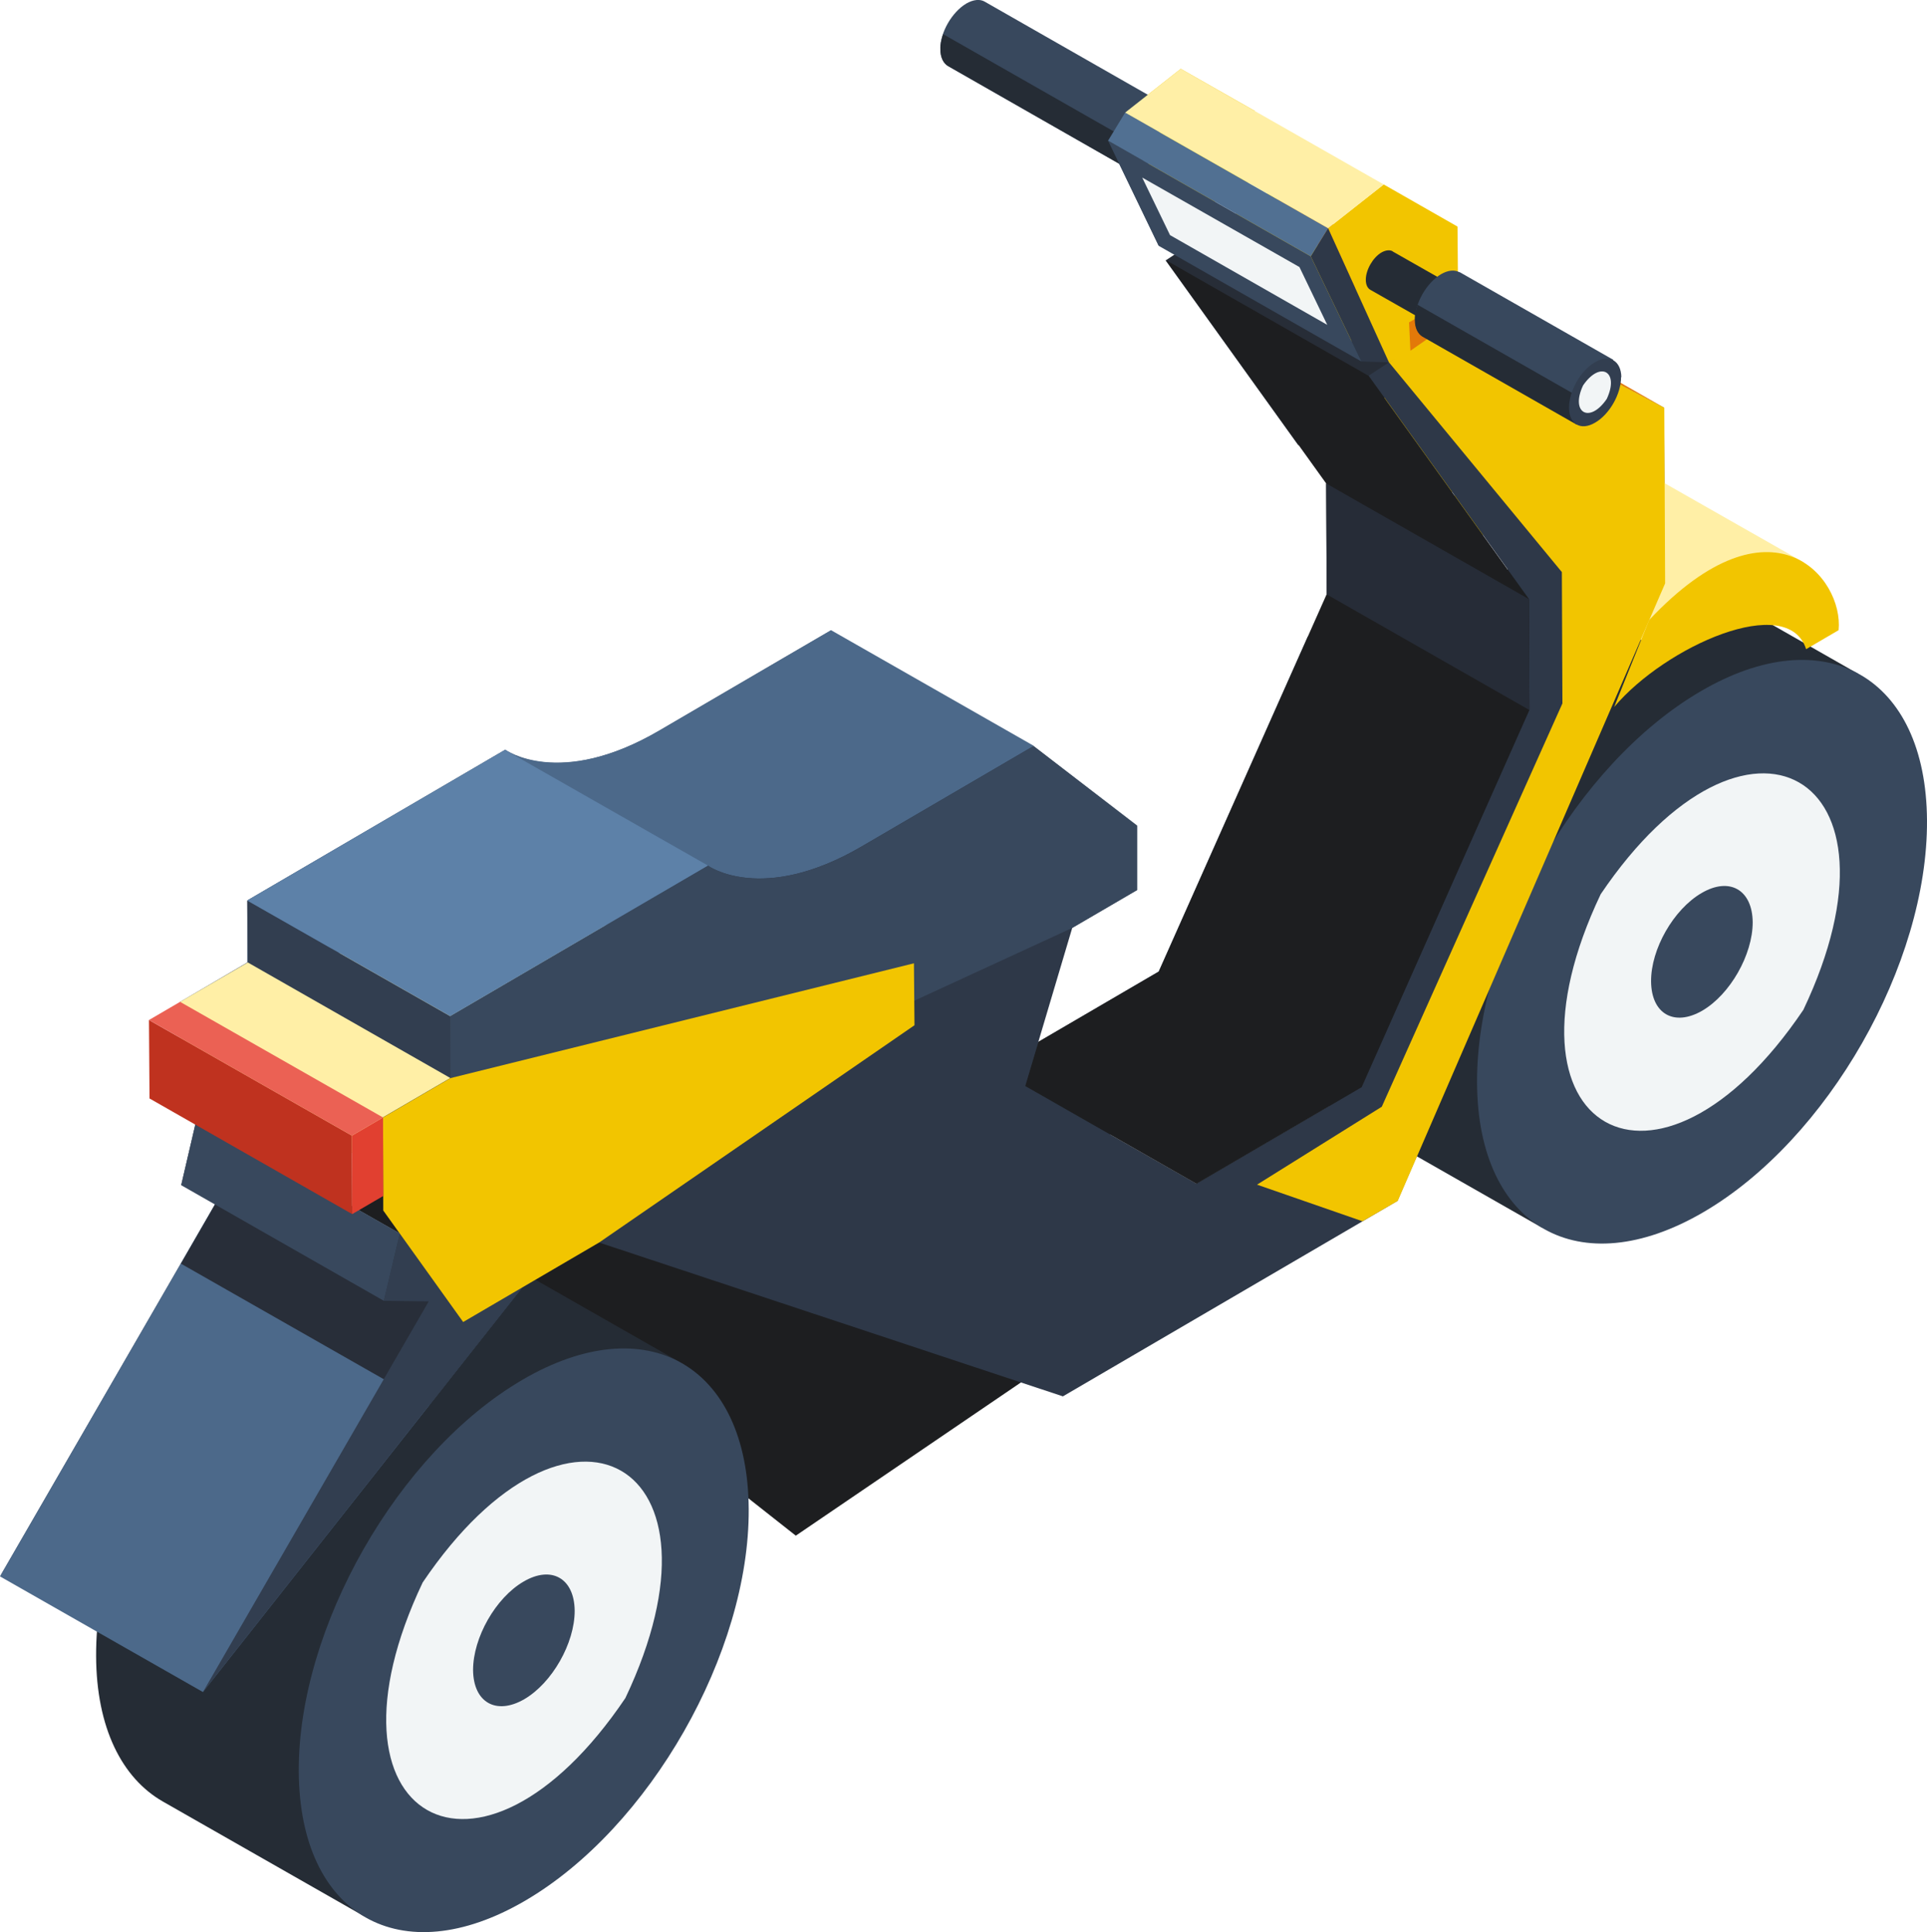 <?xml version="1.0" encoding="UTF-8"?>
<svg id="uuid-52956dc9-43af-4814-9e96-fd591bf964a3" data-name="Calque_2" xmlns="http://www.w3.org/2000/svg" viewBox="0 0 69.98 70.18">
  <defs>
    <style>
      .uuid-8bb4eed0-e2d0-4667-ba98-da04b4cf60df {
        fill: #517092;
      }

      .uuid-53c52787-d113-4278-b570-a9da23db824d {
        fill: #262c37;
      }

      .uuid-eaa46a4a-a407-4c9b-a163-473b19535ff6 {
        fill: #252c35;
      }

      .uuid-3aeb116f-fd93-464a-b508-70358105978c {
        fill: #e37909;
      }

      .uuid-676892b4-ed65-4f15-a902-910da35fcc3d {
        fill: #bf321f;
      }

      .uuid-df4fab40-55a7-4157-9baa-90dc56a2d432 {
        fill: #38485d;
      }

      .uuid-a8f50b82-3e2f-4761-aa76-a10bd8e05bcf {
        fill: #f2f5f6;
      }

      .uuid-7192edad-fbe9-4f95-83e0-5540cf238627 {
        fill: #323e50;
      }

      .uuid-792430d2-56e2-45c0-83b6-583f6a399781 {
        fill: #eae9ea;
      }

      .uuid-f382eff9-d1dd-4379-a371-0d595d9c0030 {
        fill: #ffefa6;
      }

      .uuid-6b10dcff-0215-4cd3-8dec-867023fd751b {
        fill: #2e3848;
      }

      .uuid-cf6ab959-c016-4dd1-b466-c53a959efeb9 {
        fill: #e14030;
      }

      .uuid-69f3cdfa-c6f7-4378-a99b-0b98f9305cd3 {
        fill: #1d1e20;
      }

      .uuid-161ef817-117e-4774-a38e-2d3b3443c0ec {
        fill: #282e39;
      }

      .uuid-73c2ca5d-bf90-4410-b213-b9136aeb6c82 {
        fill: #4c698a;
      }

      .uuid-6bb9f30b-a25d-44f8-888f-09756e6bbb43 {
        fill: #eb6154;
      }

      .uuid-32c2a3af-3c29-4348-88a7-6fa17bc7e9a0 {
        fill: #272d37;
      }

      .uuid-9d313073-2bb0-4c4c-a292-8fe236aa658e {
        fill: #5d81a8;
      }

      .uuid-12910e07-9c09-4f4d-aa77-873713914d46 {
        fill: #f2c500;
      }
    </style>
  </defs>
  <g id="uuid-8d7ea692-d061-4e61-abb1-3174725a98c9" data-name="Les_Véhicules">
    <g id="uuid-bc6f6bde-cc56-4f6d-89cf-348d29175ef8" data-name="Vehic_x5F_Scooter_x5F_HD">
      <path class="uuid-792430d2-56e2-45c0-83b6-583f6a399781" d="M44.6,39.01s.03,0,.04-.02c.13-.06.26-.11.4-.17.06-.03.12-.05.18-.08-1.03.42-.92.38-.62.26"/>
      <polygon class="uuid-69f3cdfa-c6f7-4378-a99b-0b98f9305cd3" points="19.37 49.48 18.92 45.17 21.76 45.14 14.7 44.91 13.03 43.96 13.91 42.13 30.16 44.29 38.14 49.49 28.9 55.78 24.93 52.65 19.37 49.48"/>
      <path class="uuid-eaa46a4a-a407-4c9b-a163-473b19535ff6" d="M17.42,45.33c-1.49-.86-3.54-.74-5.81.59-4.51,2.64-8.14,9.01-8.12,14.23.01,2.61.94,4.44,2.43,5.29l7.33,4.18,11.48-20.12-7.31-4.17Z"/>
      <path class="uuid-eaa46a4a-a407-4c9b-a163-473b19535ff6" d="M60.18,20.31c-1.49-.86-3.54-.74-5.81.59-4.51,2.64-8.14,9.01-8.12,14.23.01,2.61.94,4.44,2.43,5.29l7.33,4.18,11.48-20.12-7.31-4.17Z"/>
      <path class="uuid-32c2a3af-3c29-4348-88a7-6fa17bc7e9a0" d="M52.28,18.89l.82-1.89-.04-6.38-6.94-3.66-3.79,2.5,4.81,6.7c1.81.59,3.63,1.51,5.14,2.73"/>
      <path class="uuid-df4fab40-55a7-4157-9baa-90dc56a2d432" d="M47.49,23.13l-5.41,12.16-6,3.51-6.21-3.54,1.71-5.76,2.35-1.37v-2.34s-3.76-2.89-3.76-2.89c0,0-2.59,1.51-6.23,3.64-3.64,2.13-5.6.7-5.6.7l-9.36,5.47v2.25s-2.44,1.43-2.44,1.43l.02,3.38,2.89,4.05,4.94-2.89,16.85,5.59,12.15-7.1,6.2-14.31c-.27-.78-1.11-1.45-2.1-1.99"/>
      <path class="uuid-73c2ca5d-bf90-4410-b213-b9136aeb6c82" d="M31.09,33.04l3.5-2.58,2.95-3.37-7.36-4.2s-2.59,1.51-6.23,3.64c-3.64,2.13-5.6.7-5.6.7l-9.36,5.47v2.25s16.85-2.81,16.85-2.81l5.25.9Z"/>
      <polygon class="uuid-f382eff9-d1dd-4379-a371-0d595d9c0030" points="23.2 33.48 9 34.96 6.54 36.39 6.56 39.77 9.45 43.82 14.39 40.93 25.84 33.04 23.2 33.48"/>
      <polygon class="uuid-12910e07-9c09-4f4d-aa77-873713914d46" points="53.11 16.99 53.07 10.61 46.13 6.95 43.08 8.96 50.44 13.16 49.38 21.35 42.82 36 38.29 38.83 42.12 40.16 43.39 39.42 53.11 16.99"/>
      <path class="uuid-12910e07-9c09-4f4d-aa77-873713914d46" d="M52.53,18.31c4.45-4.72,7.06-1.52,6.87.38l-1.18.69c-.66-2.08-5.11-.11-6.97,2.1l1.27-3.16Z"/>
      <polygon class="uuid-df4fab40-55a7-4157-9baa-90dc56a2d432" points="11.23 43.21 0 57.26 8.2 43.07 6.58 43.05 7.15 40.6 11.23 43.21"/>
      <polygon class="uuid-73c2ca5d-bf90-4410-b213-b9136aeb6c82" points="18.96 46.77 7.37 61.46 0 57.26 8.2 43.07 14.52 44.8 18.96 46.77"/>
      <polygon class="uuid-161ef817-117e-4774-a38e-2d3b3443c0ec" points="15.59 51.04 18.96 46.77 14.52 44.8 8.2 43.07 6.57 45.9 15.59 51.04"/>
      <polygon class="uuid-7192edad-fbe9-4f95-83e0-5540cf238627" points="18.96 46.77 7.37 61.46 15.57 47.27 13.94 47.25 14.52 44.8 18.96 46.77"/>
      <polygon class="uuid-df4fab40-55a7-4157-9baa-90dc56a2d432" points="6.58 43.05 13.94 47.25 14.52 44.8 7.15 40.6 6.58 43.05"/>
      <polygon class="uuid-12910e07-9c09-4f4d-aa77-873713914d46" points="43.85 8.54 43.8 7.51 45.58 6.47 45.57 4.03 42.88 2.5 40.86 4.09 43.08 8.96 43.85 8.54"/>
      <polygon class="uuid-df4fab40-55a7-4157-9baa-90dc56a2d432" points="43.08 8.96 40.86 4.09 40.24 5.11 42.08 8.93 43.08 8.96"/>
      <path class="uuid-df4fab40-55a7-4157-9baa-90dc56a2d432" d="M27.19,54.81c.03,5.22-3.6,11.59-8.12,14.23s-8.19.54-8.22-4.69c-.03-5.22,3.6-11.59,8.12-14.23,4.51-2.64,8.19-.54,8.22,4.69"/>
      <path class="uuid-a8f50b82-3e2f-4761-aa76-a10bd8e05bcf" d="M22.71,61.68c-5.31,7.87-11.43,4.37-7.36-4.2,5.31-7.86,11.43-4.37,7.36,4.2"/>
      <path class="uuid-df4fab40-55a7-4157-9baa-90dc56a2d432" d="M19.04,61.72c-1.02.59-1.85.12-1.86-1.06,0-1.18.82-2.62,1.83-3.21,1.02-.6,1.85-.12,1.86,1.06,0,1.18-.82,2.62-1.83,3.21"/>
      <path class="uuid-df4fab40-55a7-4157-9baa-90dc56a2d432" d="M69.98,29.8c.03,5.22-3.6,11.59-8.12,14.23s-8.19.54-8.22-4.69c-.03-5.22,3.6-11.59,8.12-14.23,4.51-2.64,8.19-.54,8.22,4.69"/>
      <path class="uuid-a8f50b82-3e2f-4761-aa76-a10bd8e05bcf" d="M65.49,36.68c-5.31,7.87-11.43,4.37-7.36-4.2,5.31-7.86,11.43-4.37,7.36,4.2"/>
      <path class="uuid-df4fab40-55a7-4157-9baa-90dc56a2d432" d="M61.82,36.71c-1.02.59-1.85.12-1.86-1.06s.82-2.62,1.83-3.21c1.02-.6,1.85-.12,1.86,1.06,0,1.18-.82,2.62-1.83,3.21"/>
      <path class="uuid-6b10dcff-0215-4cd3-8dec-867023fd751b" d="M49.7,13.65l3.79-2.5,6.94,3.66.03,6.38-9.71,22.43-12.15,7.1-16.85-5.59-4.94,2.89-2.89-4.05-.02-3.38,2.45-1.43v-2.25s9.35-5.47,9.35-5.47c0,0,1.96,1.43,5.6-.7,3.64-2.13,6.23-3.64,6.23-3.64l3.75,2.89v2.34s-2.34,1.37-2.34,1.37l-1.71,5.75,6.21,3.54,6-3.51,6.1-13.7-.02-4.03-5.82-8.11Z"/>
      <path class="uuid-df4fab40-55a7-4157-9baa-90dc56a2d432" d="M38.95,33.7l2.35-1.37v-2.34s-3.76-2.89-3.76-2.89c0,0-2.59,1.51-6.23,3.64-3.64,2.13-5.6.7-5.6.7l-9.36,5.47v2.25s16.85-2.81,16.85-2.81l5.75-2.65Z"/>
      <polygon class="uuid-12910e07-9c09-4f4d-aa77-873713914d46" points="33.19 34.99 16.36 39.16 13.91 40.59 13.92 43.97 16.82 48.02 21.76 45.13 33.21 37.24 33.19 34.99"/>
      <polygon class="uuid-676892b4-ed65-4f15-a902-910da35fcc3d" points="5.43 39.9 12.79 44.1 12.78 41.25 5.41 37.05 5.43 39.9"/>
      <polygon class="uuid-cf6ab959-c016-4dd1-b466-c53a959efeb9" points="12.79 44.1 13.92 43.44 13.91 40.59 12.78 41.25 12.79 44.1"/>
      <polygon class="uuid-6bb9f30b-a25d-44f8-888f-09756e6bbb43" points="5.41 37.05 6.54 36.39 13.91 40.59 12.78 41.25 5.41 37.05"/>
      <polygon class="uuid-f382eff9-d1dd-4379-a371-0d595d9c0030" points="65.51 20.43 60.15 17.38 58.57 23.49 60.48 23.02 65.51 20.43"/>
      <polygon class="uuid-12910e07-9c09-4f4d-aa77-873713914d46" points="60.47 21.19 60.44 14.81 53.5 11.15 50.44 13.16 56.72 20.78 56.74 25.55 50.18 40.2 45.65 43.03 49.48 44.36 50.76 43.62 60.47 21.19"/>
      <polygon class="uuid-3aeb116f-fd93-464a-b508-70358105978c" points="46.13 6.95 53.07 10.61 60.44 14.81 53.5 11.15 51.22 12.74 46.13 6.95"/>
      <path class="uuid-12910e07-9c09-4f4d-aa77-873713914d46" d="M59.9,22.51c4.45-4.72,7.06-1.52,6.87.38l-1.18.69c-.66-2.08-5.11-.11-6.97,2.1l1.27-3.16Z"/>
      <polygon class="uuid-12910e07-9c09-4f4d-aa77-873713914d46" points="51.22 12.74 51.17 11.71 52.95 10.67 52.93 8.23 50.25 6.7 48.23 8.29 50.44 13.16 51.22 12.74"/>
      <polygon class="uuid-6b10dcff-0215-4cd3-8dec-867023fd751b" points="50.44 13.16 48.23 8.29 47.6 9.31 49.44 13.13 50.44 13.16"/>
      <polygon class="uuid-7192edad-fbe9-4f95-83e0-5540cf238627" points="16.35 36.91 8.98 32.71 9 34.96 16.36 39.16 16.35 36.91"/>
      <polygon class="uuid-9d313073-2bb0-4c4c-a292-8fe236aa658e" points="18.34 27.24 25.71 31.44 16.35 36.91 8.98 32.71 18.34 27.24"/>
      <polygon class="uuid-69f3cdfa-c6f7-4378-a99b-0b98f9305cd3" points="37.71 37.84 37.23 39.45 43.45 43 49.45 39.49 55.54 25.79 55.52 21.76 49.7 13.65 42.34 9.45 48.16 17.56 48.18 21.58 42.08 35.29 37.71 37.84"/>
      <polygon class="uuid-53c52787-d113-4278-b570-a9da23db824d" points="48.16 17.56 55.52 21.76 55.54 25.79 48.18 21.59 48.16 17.56"/>
      <path class="uuid-df4fab40-55a7-4157-9baa-90dc56a2d432" d="M35.76.06c-.17-.1-.41-.08-.67.07-.52.31-.95,1.05-.94,1.65,0,.3.11.52.28.62l6.83,3.9,1.33-2.34L35.76.06Z"/>
      <path class="uuid-eaa46a4a-a407-4c9b-a163-473b19535ff6" d="M34.25,1.24c-.06.18-.11.37-.1.55,0,.3.11.51.28.61l6.83,3.9.46-.8-7.47-4.26Z"/>
      <polygon class="uuid-df4fab40-55a7-4157-9baa-90dc56a2d432" points="49.44 13.13 42.08 8.93 40.24 5.11 47.6 9.31 49.44 13.13"/>
      <polygon class="uuid-a8f50b82-3e2f-4761-aa76-a10bd8e05bcf" points="42.49 8.54 41.48 6.45 47.19 9.7 48.2 11.8 42.49 8.54"/>
      <polygon class="uuid-8bb4eed0-e2d0-4667-ba98-da04b4cf60df" points="47.6 9.31 48.23 8.29 40.86 4.09 40.24 5.11 47.6 9.31"/>
      <polygon class="uuid-f382eff9-d1dd-4379-a371-0d595d9c0030" points="50.25 6.7 42.88 2.5 40.86 4.09 48.23 8.29 50.25 6.7"/>
      <path class="uuid-eaa46a4a-a407-4c9b-a163-473b19535ff6" d="M50.58,9.13c-.1-.06-.25-.05-.41.04-.31.18-.57.63-.57.99,0,.18.06.31.17.37l3.36,1.91.8-1.4-3.36-1.91Z"/>
      <path class="uuid-df4fab40-55a7-4157-9baa-90dc56a2d432" d="M53,9.89c-.17-.1-.41-.08-.67.07-.52.31-.95,1.05-.94,1.65,0,.3.11.51.28.61l5.59,3.19,1.33-2.34-5.59-3.19Z"/>
      <path class="uuid-eaa46a4a-a407-4c9b-a163-473b19535ff6" d="M51.48,11.07c-.06.18-.11.37-.1.55,0,.3.11.51.28.61l5.59,3.19.45-.8-6.22-3.55Z"/>
      <path class="uuid-7192edad-fbe9-4f95-83e0-5540cf238627" d="M58.87,13.7c0,.61-.42,1.35-.94,1.65-.52.31-.95.06-.95-.54,0-.61.42-1.35.94-1.65.52-.31.95-.06.96.54"/>
      <path class="uuid-a8f50b82-3e2f-4761-aa76-a10bd8e05bcf" d="M58.35,14.49c-.62.91-1.33.51-.86-.49.62-.91,1.33-.51.86.49"/>
    </g>
  </g>
</svg>